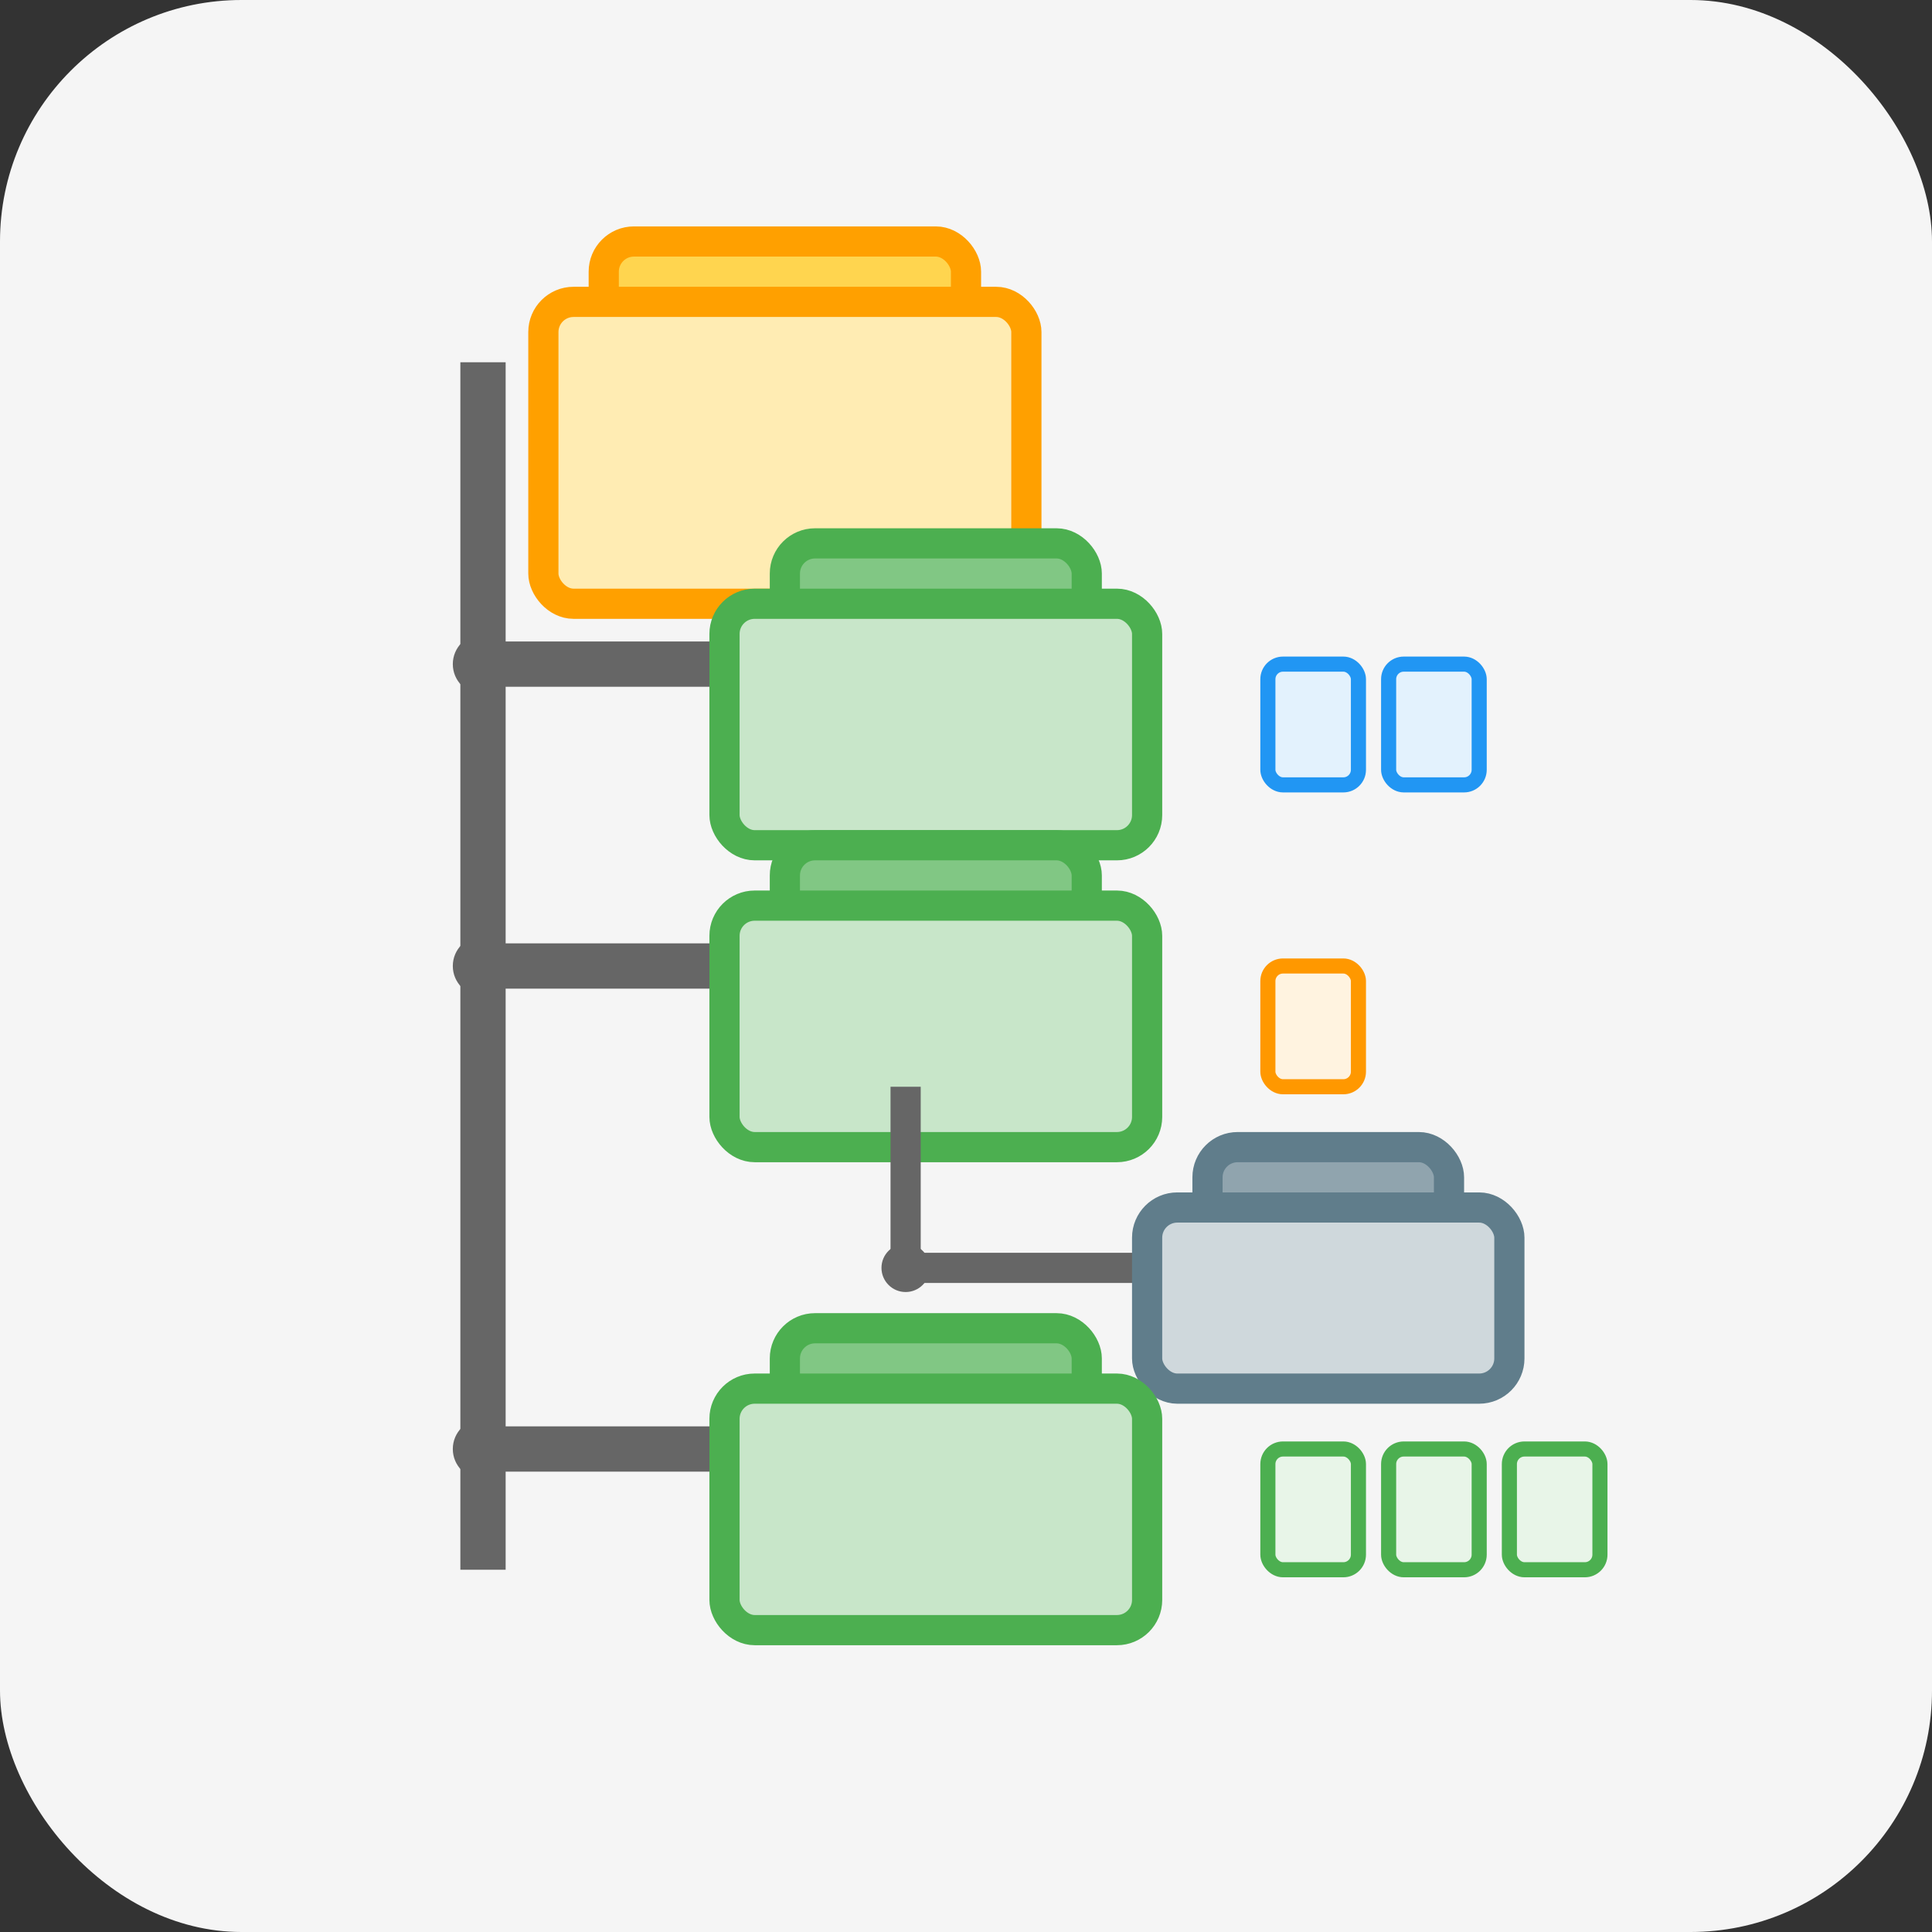 <svg width="64" height="64" viewBox="0 0 64 64" xmlns="http://www.w3.org/2000/svg">
  <rect x="0" y="0" width="64" height="64" fill="#333333" stroke="none"/>
  <!-- Background -->
  <rect x="0" y="0" width="64" height="64" fill="#F5F5F5" rx="8"/>
  
  <!-- Main vertical line -->
  <line x1="16" y1="12" x2="16" y2="52" stroke="#666666" stroke-width="1.5"/>
  
  <!-- Root folder -->
  <rect x="20" y="8" width="12" height="8" fill="#FFD54F" stroke="#FFA000" stroke-width="1" rx="1"/>
  <rect x="18" y="10" width="16" height="10" fill="#FFECB3" stroke="#FFA000" stroke-width="1" rx="1"/>
  
  <!-- First level -->
  <line x1="16" y1="22" x2="24" y2="22" stroke="#666666" stroke-width="1.5"/>
  <rect x="26" y="18" width="10" height="6" fill="#81C784" stroke="#4CAF50" stroke-width="1" rx="1"/>
  <rect x="24" y="20" width="14" height="8" fill="#C8E6C9" stroke="#4CAF50" stroke-width="1" rx="1"/>
  
  <!-- Second level branch -->
  <line x1="16" y1="32" x2="24" y2="32" stroke="#666666" stroke-width="1.5"/>
  <rect x="26" y="28" width="10" height="6" fill="#81C784" stroke="#4CAF50" stroke-width="1" rx="1"/>
  <rect x="24" y="30" width="14" height="8" fill="#C8E6C9" stroke="#4CAF50" stroke-width="1" rx="1"/>
  
  <!-- Vertical connector for subfolder -->
  <line x1="30" y1="36" x2="30" y2="42" stroke="#666666" stroke-width="1"/>
  
  <!-- Subfolder -->
  <line x1="30" y1="42" x2="38" y2="42" stroke="#666666" stroke-width="1"/>
  <rect x="40" y="38" width="8" height="5" fill="#90A4AE" stroke="#607D8B" stroke-width="1" rx="1"/>
  <rect x="38" y="40" width="12" height="6" fill="#CFD8DC" stroke="#607D8B" stroke-width="1" rx="1"/>
  
  <!-- Third level branch -->
  <line x1="16" y1="48" x2="24" y2="48" stroke="#666666" stroke-width="1.5"/>
  <rect x="26" y="44" width="10" height="6" fill="#81C784" stroke="#4CAF50" stroke-width="1" rx="1"/>
  <rect x="24" y="46" width="14" height="8" fill="#C8E6C9" stroke="#4CAF50" stroke-width="1" rx="1"/>
  
  <!-- Tree connector symbols (like ├── and └──) -->
  <!-- First connector -->
  <circle cx="16" cy="22" r="1" fill="#666666"/>
  
  <!-- Second connector -->
  <circle cx="16" cy="32" r="1" fill="#666666"/>
  
  <!-- Third connector (last) -->
  <circle cx="16" cy="48" r="1" fill="#666666"/>
  
  <!-- Subfolder connector -->
  <circle cx="30" cy="42" r="0.8" fill="#666666"/>
  
  <!-- Small file icons next to some folders -->
  <rect x="42" y="22" width="3" height="4" fill="#E3F2FD" stroke="#2196F3" stroke-width="0.5" rx="0.5"/>
  <rect x="46" y="22" width="3" height="4" fill="#E3F2FD" stroke="#2196F3" stroke-width="0.5" rx="0.5"/>
  
  <rect x="42" y="32" width="3" height="4" fill="#FFF3E0" stroke="#FF9800" stroke-width="0.5" rx="0.5"/>
  
  <rect x="42" y="48" width="3" height="4" fill="#E8F5E8" stroke="#4CAF50" stroke-width="0.5" rx="0.5"/>
  <rect x="46" y="48" width="3" height="4" fill="#E8F5E8" stroke="#4CAF50" stroke-width="0.5" rx="0.5"/>
  <rect x="50" y="48" width="3" height="4" fill="#E8F5E8" stroke="#4CAF50" stroke-width="0.5" rx="0.5"/>
</svg>